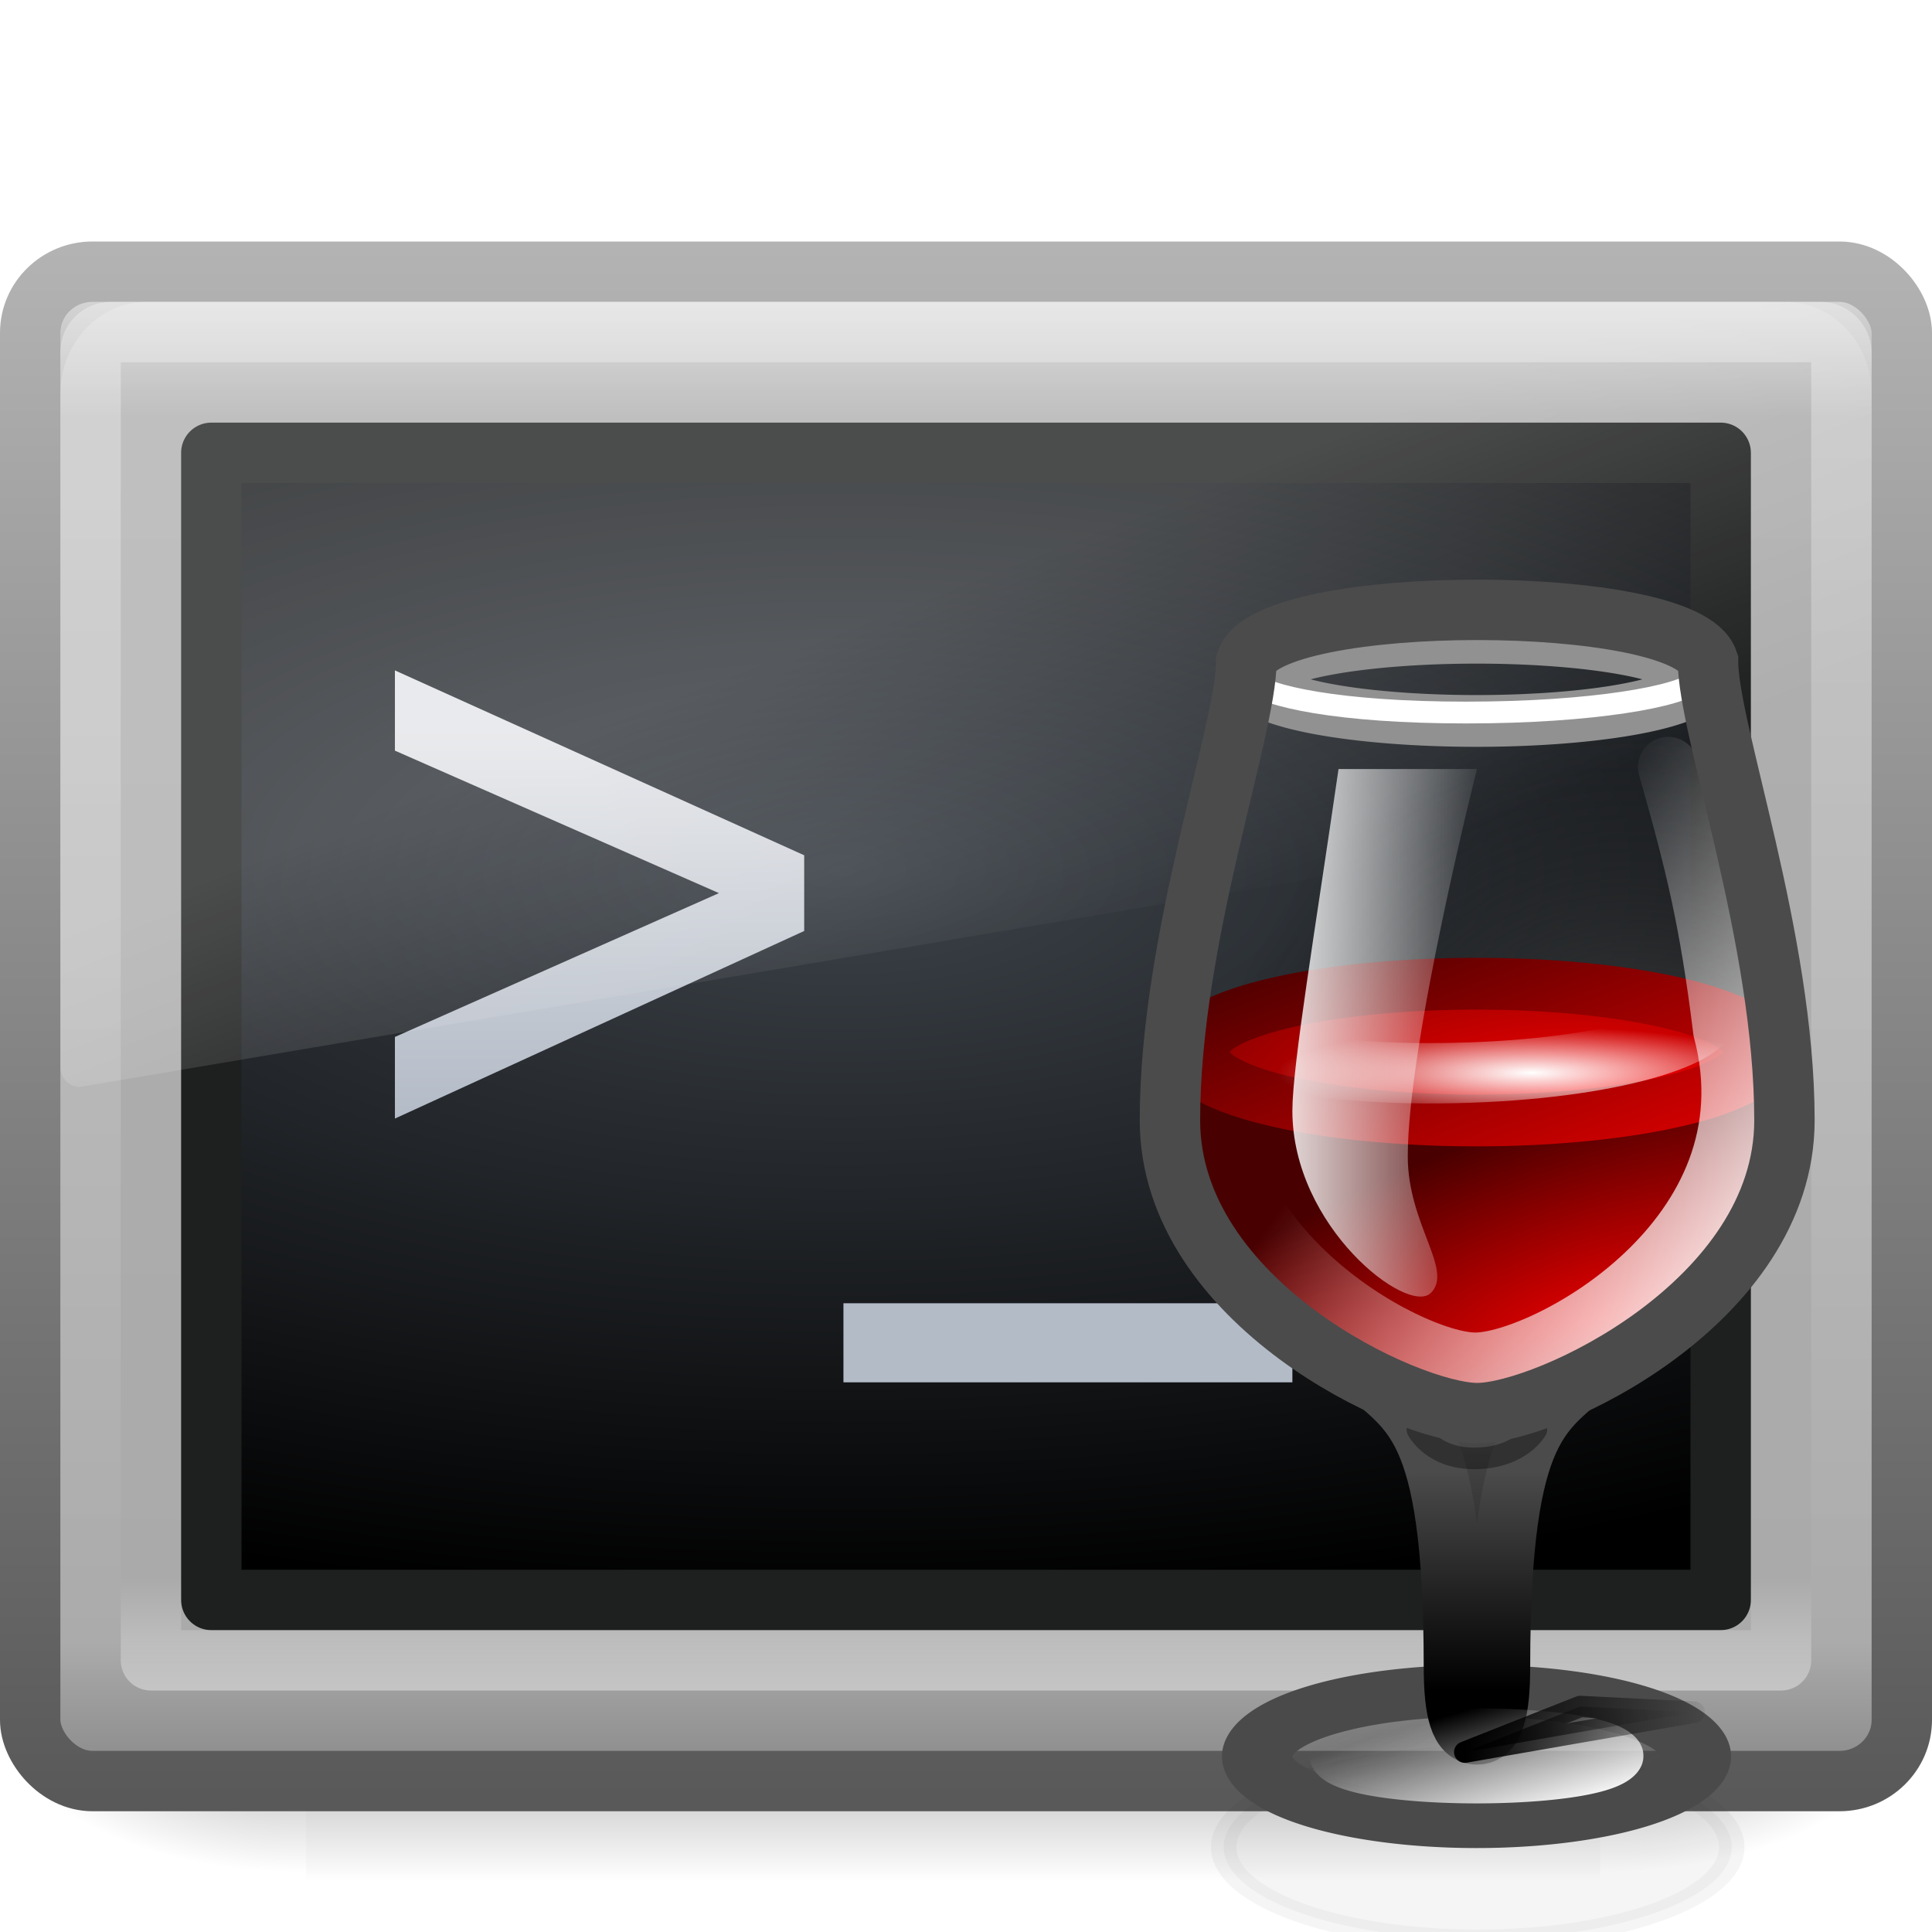 <?xml version="1.0" encoding="UTF-8" standalone="no"?>
<!-- Created with Inkscape (http://www.inkscape.org/) -->

<svg
   xmlns:dc="http://purl.org/dc/elements/1.1/"
   xmlns:cc="http://creativecommons.org/ns#"
   xmlns:rdf="http://www.w3.org/1999/02/22-rdf-syntax-ns#"
   xmlns:svg="http://www.w3.org/2000/svg"
   xmlns="http://www.w3.org/2000/svg"
   xmlns:xlink="http://www.w3.org/1999/xlink"
   xmlns:sodipodi="http://sodipodi.sourceforge.net/DTD/sodipodi-0.dtd"
   xmlns:inkscape="http://www.inkscape.org/namespaces/inkscape"
   version="1.0"
   width="32"
   height="32"
   id="svg3415"
   inkscape:version="0.47pre4 r22446"
   sodipodi:docname="gnome-terminal.svg">
  <sodipodi:namedview
     pagecolor="#ffffff"
     bordercolor="#666666"
     borderopacity="1"
     objecttolerance="10"
     gridtolerance="10"
     guidetolerance="10"
     inkscape:pageopacity="0"
     inkscape:pageshadow="2"
     inkscape:window-width="1278"
     inkscape:window-height="964"
     id="namedview4689"
     showgrid="true"
     inkscape:snap-global="true"
     inkscape:zoom="2.8284271"
     inkscape:cx="106.63873"
     inkscape:cy="-22.681569"
     inkscape:window-x="0"
     inkscape:window-y="28"
     inkscape:window-maximized="1"
     inkscape:current-layer="svg3415">
    <inkscape:grid
       type="xygrid"
       id="grid4695" />
  </sodipodi:namedview>
  <defs
     id="defs3417">
    <inkscape:perspective
       sodipodi:type="inkscape:persp3d"
       inkscape:vp_x="0 : 16 : 1"
       inkscape:vp_y="0 : 1000 : 0"
       inkscape:vp_z="32 : 16 : 1"
       inkscape:persp3d-origin="16 : 10.666667 : 1"
       id="perspective4693" />
    <radialGradient
       cx="605.714"
       cy="486.648"
       r="117.143"
       fx="605.714"
       fy="486.648"
       id="radialGradient3409"
       xlink:href="#linearGradient5060"
       gradientUnits="userSpaceOnUse"
       gradientTransform="matrix(-2.774,0,0,1.97,112.762,-872.885)" />
    <linearGradient
       id="linearGradient5060">
      <stop
         id="stop5062"
         style="stop-color:black;stop-opacity:1"
         offset="0" />
      <stop
         id="stop5064"
         style="stop-color:black;stop-opacity:0"
         offset="1" />
    </linearGradient>
    <radialGradient
       cx="605.714"
       cy="486.648"
       r="117.143"
       fx="605.714"
       fy="486.648"
       id="radialGradient3407"
       xlink:href="#linearGradient5060"
       gradientUnits="userSpaceOnUse"
       gradientTransform="matrix(2.774,0,0,1.97,-1891.633,-872.885)" />
    <linearGradient
       id="linearGradient5048">
      <stop
         id="stop5050"
         style="stop-color:black;stop-opacity:0"
         offset="0" />
      <stop
         id="stop5056"
         style="stop-color:black;stop-opacity:1"
         offset="0.5" />
      <stop
         id="stop5052"
         style="stop-color:black;stop-opacity:0"
         offset="1" />
    </linearGradient>
    <linearGradient
       x1="302.857"
       y1="366.648"
       x2="302.857"
       y2="609.505"
       id="linearGradient3405"
       xlink:href="#linearGradient5048"
       gradientUnits="userSpaceOnUse"
       gradientTransform="matrix(2.774,0,0,1.97,-1892.179,-872.885)" />
    <linearGradient
       id="linearGradient4008-764">
      <stop
         id="stop4334"
         style="stop-color:#595959;stop-opacity:1"
         offset="0" />
      <stop
         id="stop4336"
         style="stop-color:#b3b3b3;stop-opacity:1"
         offset="1" />
    </linearGradient>
    <linearGradient
       x1="10.014"
       y1="44.96"
       x2="10.014"
       y2="2.876"
       id="linearGradient2595"
       xlink:href="#linearGradient4008-764"
       gradientUnits="userSpaceOnUse"
       gradientTransform="matrix(0.66,0,0,0.61,0.169,2.341)" />
    <linearGradient
       id="linearGradient3994-617">
      <stop
         id="stop4324"
         style="stop-color:#d8d8d8;stop-opacity:1"
         offset="0" />
      <stop
         id="stop2860"
         style="stop-color:#afafaf;stop-opacity:1"
         offset="0.086" />
      <stop
         id="stop2862"
         style="stop-color:#aaa;stop-opacity:1"
         offset="0.922" />
      <stop
         id="stop4326"
         style="stop-color:#8f8f8f;stop-opacity:1"
         offset="1" />
    </linearGradient>
    <linearGradient
       x1="24"
       y1="7.96"
       x2="24"
       y2="43.865"
       id="linearGradient2593"
       xlink:href="#linearGradient3994-617"
       gradientUnits="userSpaceOnUse"
       gradientTransform="matrix(0.689,0,0,0.676,-0.534,-0.569)" />
    <linearGradient
       id="linearGradient4128">
      <stop
         id="stop4130"
         style="stop-color:#3d434a;stop-opacity:1"
         offset="0" />
      <stop
         id="stop4132"
         style="stop-color:black;stop-opacity:1"
         offset="1" />
    </linearGradient>
    <radialGradient
       cx="16.352"
       cy="12.225"
       r="19.17"
       fx="16.352"
       fy="12.225"
       id="radialGradient2590"
       xlink:href="#linearGradient4128"
       gradientUnits="userSpaceOnUse"
       gradientTransform="matrix(0,0.631,-1.511,0,32.408,4.108)" />
    <linearGradient
       id="linearGradient2223-4">
      <stop
         id="stop2225-6"
         style="stop-color:white;stop-opacity:1"
         offset="0" />
      <stop
         id="stop2229-2"
         style="stop-color:white;stop-opacity:0"
         offset="1" />
    </linearGradient>
    <linearGradient
       x1="23.071"
       y1="36.047"
       x2="23.071"
       y2="33.296"
       id="linearGradient2587"
       xlink:href="#linearGradient2223-4"
       gradientUnits="userSpaceOnUse"
       gradientTransform="matrix(0.686,0,0,0.685,-0.464,3.323)" />
    <linearGradient
       id="linearGradient2238-2-3">
      <stop
         id="stop2240-1-6"
         style="stop-color:white;stop-opacity:1"
         offset="0" />
      <stop
         id="stop2242-7-3"
         style="stop-color:white;stop-opacity:0"
         offset="1" />
    </linearGradient>
    <linearGradient
       x1="12.579"
       y1="-7.807"
       x2="12.579"
       y2="41.827"
       id="linearGradient2581"
       xlink:href="#linearGradient2238-2-3"
       gradientUnits="userSpaceOnUse"
       gradientTransform="matrix(0.644,0,0,0.589,0.546,3.452)" />
    <linearGradient
       id="linearGradient4182">
      <stop
         id="stop4184"
         style="stop-color:#e4e5e8;stop-opacity:1"
         offset="0" />
      <stop
         id="stop4186"
         style="stop-color:#b3bbc7;stop-opacity:1"
         offset="1" />
    </linearGradient>
    <linearGradient
       x1="19.363"
       y1="20.07"
       x2="19.363"
       y2="34.4"
       id="linearGradient3409"
       xlink:href="#linearGradient4182"
       gradientUnits="userSpaceOnUse"
       gradientTransform="matrix(0.424,0,0,0.453,-0.238,2.963)" />
    <linearGradient
       id="linearGradient8265-821-176-38-919-66-249-7-7">
      <stop
         id="stop2687-1-9"
         style="stop-color:white;stop-opacity:1"
         offset="0" />
      <stop
         id="stop2689-5-4"
         style="stop-color:white;stop-opacity:0"
         offset="1" />
    </linearGradient>
    <linearGradient
       x1="16.626"
       y1="15.298"
       x2="20.055"
       y2="24.628"
       id="linearGradient2584"
       xlink:href="#linearGradient8265-821-176-38-919-66-249-7-7"
       gradientUnits="userSpaceOnUse"
       gradientTransform="matrix(0.653,0,0,0.697,0.327,0.841)" />
    <inkscape:perspective
       sodipodi:type="inkscape:persp3d"
       inkscape:vp_x="0 : 24 : 1"
       inkscape:vp_y="0 : 1000 : 0"
       inkscape:vp_z="48 : 24 : 1"
       inkscape:persp3d-origin="24 : 16 : 1"
       id="perspective13269" />
    <linearGradient
       id="linearGradient3671">
      <stop
         style="stop-color:#ffffff;stop-opacity:1;"
         offset="0"
         id="stop3673" />
      <stop
         id="stop3691"
         offset="0.475"
         style="stop-color:#ffffff;stop-opacity:1;" />
      <stop
         style="stop-color:#ffffff;stop-opacity:0;"
         offset="1"
         id="stop3675" />
    </linearGradient>
    <linearGradient
       id="linearGradient3683">
      <stop
         id="stop3685"
         offset="0"
         style="stop-color:#f6f6f5;stop-opacity:1;" />
      <stop
         id="stop3689"
         offset="1"
         style="stop-color:#d3d7cf;stop-opacity:1" />
    </linearGradient>
    <linearGradient
       id="linearGradient3702">
      <stop
         style="stop-color:black;stop-opacity:0;"
         offset="0"
         id="stop3704" />
      <stop
         id="stop3710"
         offset="0.5"
         style="stop-color:black;stop-opacity:1;" />
      <stop
         style="stop-color:black;stop-opacity:0;"
         offset="1"
         id="stop3706" />
    </linearGradient>
    <linearGradient
       id="linearGradient5345">
      <stop
         style="stop-color:#e5c184;stop-opacity:1;"
         offset="0"
         id="stop5347" />
      <stop
         id="stop1936"
         offset="0.425"
         style="stop-color:#d9a752;stop-opacity:1;" />
      <stop
         id="stop7129"
         offset="0.904"
         style="stop-color:#d9a752;stop-opacity:1;" />
      <stop
         style="stop-color:#e5c184;stop-opacity:1"
         offset="1"
         id="stop5349" />
    </linearGradient>
    <linearGradient
       id="linearGradient13318">
      <stop
         style="stop-color:#ffffff;stop-opacity:1;"
         offset="0"
         id="stop13320" />
      <stop
         id="stop13322"
         offset="0.25"
         style="stop-color:#fefede;stop-opacity:0.918;" />
      <stop
         id="stop13324"
         offset="0.5"
         style="stop-color:#f5f328;stop-opacity:1;" />
      <stop
         style="stop-color:#f5f32d;stop-opacity:0.122;"
         offset="1"
         id="stop13326" />
    </linearGradient>
    <linearGradient
       y2="25.25"
       x2="24.996"
       y1="37.625"
       x1="25.851"
       gradientUnits="userSpaceOnUse"
       id="linearGradient7917"
       xlink:href="#linearGradient2339"
       inkscape:collect="always" />
    <linearGradient
       y2="25.232"
       x2="28.443"
       y1="12.818"
       x1="23.643"
       gradientTransform="scale(0.807,1.239)"
       gradientUnits="userSpaceOnUse"
       id="linearGradient7915"
       xlink:href="#linearGradient356"
       inkscape:collect="always" />
    <linearGradient
       y2="40.859"
       x2="24.588"
       y1="1.899"
       x1="24.588"
       gradientUnits="userSpaceOnUse"
       id="linearGradient7913"
       xlink:href="#linearGradient4734"
       inkscape:collect="always" />
    <linearGradient
       y2="7.868"
       x2="60.071"
       y1="7.921"
       x1="32.828"
       gradientTransform="scale(0.75,1.333)"
       gradientUnits="userSpaceOnUse"
       id="linearGradient7911"
       xlink:href="#linearGradient311"
       inkscape:collect="always" />
    <linearGradient
       y2="8.374"
       x2="24.983"
       y1="22.828"
       x1="24.983"
       gradientTransform="scale(1.068,0.936)"
       gradientUnits="userSpaceOnUse"
       id="linearGradient7909"
       xlink:href="#linearGradient235"
       inkscape:collect="always" />
    <inkscape:perspective
       sodipodi:type="inkscape:persp3d"
       inkscape:vp_x="0 : 24 : 1"
       inkscape:vp_y="0 : 1000 : 0"
       inkscape:vp_z="48 : 24 : 1"
       inkscape:persp3d-origin="24 : 16 : 1"
       id="perspective7826" />
    <linearGradient
       id="linearGradient7829">
      <stop
         style="stop-color:#cccdbc;stop-opacity:1;"
         offset="0"
         id="stop7831" />
      <stop
         style="stop-color:#b9baa4;stop-opacity:1;"
         offset="1"
         id="stop7833" />
    </linearGradient>
    <linearGradient
       inkscape:collect="always"
       xlink:href="#linearGradient2339"
       id="linearGradient7841"
       x1="25.851"
       y1="37.625"
       x2="24.996"
       y2="25.25"
       gradientUnits="userSpaceOnUse" />
    <linearGradient
       id="linearGradient7843">
      <stop
         style="stop-color:#fffff3;stop-opacity:1;"
         offset="0"
         id="stop7845" />
      <stop
         style="stop-color:#fffff3;stop-opacity:0;"
         offset="1"
         id="stop7847" />
    </linearGradient>
    <linearGradient
       id="linearGradient7849">
      <stop
         style="stop-color:#cfcfc4;stop-opacity:1;"
         offset="0"
         id="stop7851" />
      <stop
         style="stop-color:#cfcfc4;stop-opacity:1;"
         offset="0.327"
         id="stop7853" />
      <stop
         style="stop-color:#cfcfc4;stop-opacity:0;"
         offset="1"
         id="stop7855" />
    </linearGradient>
    <linearGradient
       id="linearGradient7857">
      <stop
         style="stop-color:#59594a;stop-opacity:1;"
         offset="0"
         id="stop7859" />
      <stop
         style="stop-color:#a2a491;stop-opacity:1;"
         offset="1"
         id="stop7861" />
    </linearGradient>
    <linearGradient
       inkscape:collect="always"
       xlink:href="#linearGradient235"
       id="linearGradient7863"
       gradientTransform="scale(1.068,0.936)"
       x1="24.983"
       y1="22.828"
       x2="24.983"
       y2="8.374"
       gradientUnits="userSpaceOnUse" />
    <linearGradient
       inkscape:collect="always"
       xlink:href="#linearGradient311"
       id="linearGradient7865"
       gradientUnits="userSpaceOnUse"
       gradientTransform="scale(0.75,1.333)"
       x1="32.828"
       y1="7.921"
       x2="60.071"
       y2="7.868" />
    <linearGradient
       inkscape:collect="always"
       xlink:href="#linearGradient356"
       id="linearGradient7867"
       gradientUnits="userSpaceOnUse"
       gradientTransform="scale(0.807,1.239)"
       x1="23.643"
       y1="12.818"
       x2="28.443"
       y2="25.232" />
    <linearGradient
       inkscape:collect="always"
       xlink:href="#linearGradient4734"
       id="linearGradient7869"
       x1="24.588"
       y1="1.899"
       x2="24.588"
       y2="40.859"
       gradientUnits="userSpaceOnUse" />
    <inkscape:perspective
       sodipodi:type="inkscape:persp3d"
       inkscape:vp_x="0 : 24 : 1"
       inkscape:vp_y="0 : 1000 : 0"
       inkscape:vp_z="48 : 24 : 1"
       inkscape:persp3d-origin="24 : 16 : 1"
       id="perspective7557" />
    <linearGradient
       id="linearGradient4734">
      <stop
         style="stop-color:#cccdbc;stop-opacity:1;"
         offset="0"
         id="stop4736" />
      <stop
         style="stop-color:#b9baa4;stop-opacity:1;"
         offset="1"
         id="stop4738" />
    </linearGradient>
    <linearGradient
       inkscape:collect="always"
       id="linearGradient2339">
      <stop
         style="stop-color:#ffffff;stop-opacity:1;"
         offset="0"
         id="stop2341" />
      <stop
         style="stop-color:#ffffff;stop-opacity:0;"
         offset="1"
         id="stop2343" />
    </linearGradient>
    <linearGradient
       inkscape:collect="always"
       xlink:href="#linearGradient2339"
       id="linearGradient2345"
       x1="25.851"
       y1="37.625"
       x2="24.996"
       y2="25.25"
       gradientUnits="userSpaceOnUse" />
    <linearGradient
       id="linearGradient356">
      <stop
         style="stop-color:#fffff3;stop-opacity:1;"
         offset="0"
         id="stop357" />
      <stop
         style="stop-color:#fffff3;stop-opacity:0;"
         offset="1"
         id="stop358" />
    </linearGradient>
    <linearGradient
       id="linearGradient311">
      <stop
         style="stop-color:#cfcfc4;stop-opacity:1;"
         offset="0"
         id="stop312" />
      <stop
         style="stop-color:#cfcfc4;stop-opacity:1;"
         offset="0.327"
         id="stop335" />
      <stop
         style="stop-color:#cfcfc4;stop-opacity:0;"
         offset="1"
         id="stop313" />
    </linearGradient>
    <linearGradient
       id="linearGradient235">
      <stop
         style="stop-color:#59594a;stop-opacity:1;"
         offset="0"
         id="stop236" />
      <stop
         style="stop-color:#a2a491;stop-opacity:1;"
         offset="1"
         id="stop237" />
    </linearGradient>
    <linearGradient
       inkscape:collect="always"
       xlink:href="#linearGradient235"
       id="linearGradient253"
       gradientTransform="scale(1.068,0.936)"
       x1="24.983"
       y1="22.828"
       x2="24.983"
       y2="8.374"
       gradientUnits="userSpaceOnUse" />
    <linearGradient
       inkscape:collect="always"
       xlink:href="#linearGradient311"
       id="linearGradient320"
       gradientUnits="userSpaceOnUse"
       gradientTransform="scale(0.75,1.333)"
       x1="32.828"
       y1="7.921"
       x2="60.071"
       y2="7.868" />
    <linearGradient
       inkscape:collect="always"
       xlink:href="#linearGradient356"
       id="linearGradient355"
       gradientUnits="userSpaceOnUse"
       gradientTransform="scale(0.807,1.239)"
       x1="23.643"
       y1="12.818"
       x2="28.443"
       y2="25.232" />
    <linearGradient
       inkscape:collect="always"
       xlink:href="#linearGradient4734"
       id="linearGradient4740"
       x1="24.588"
       y1="1.899"
       x2="24.588"
       y2="40.859"
       gradientUnits="userSpaceOnUse" />
    <radialGradient
       r="14.625"
       fy="33.188"
       fx="37.375"
       cy="33.188"
       cx="37.375"
       gradientTransform="matrix(1,0,0,0.226,0,25.671)"
       gradientUnits="userSpaceOnUse"
       id="radialGradient7042"
       xlink:href="#linearGradient4333"
       inkscape:collect="always" />
    <inkscape:perspective
       sodipodi:type="inkscape:persp3d"
       inkscape:vp_x="0 : 24 : 1"
       inkscape:vp_y="0 : 1000 : 0"
       inkscape:vp_z="48 : 24 : 1"
       inkscape:persp3d-origin="24 : 16 : 1"
       id="perspective6804" />
    <linearGradient
       inkscape:collect="always"
       id="linearGradient4333">
      <stop
         style="stop-color:black;stop-opacity:1;"
         offset="0"
         id="stop4335" />
      <stop
         style="stop-color:black;stop-opacity:0;"
         offset="1"
         id="stop4337" />
    </linearGradient>
    <linearGradient
       id="linearGradient3415">
      <stop
         style="stop-color:black;stop-opacity:0;"
         offset="0"
         id="stop3417" />
      <stop
         id="stop3423"
         offset="0.5"
         style="stop-color:black;stop-opacity:1;" />
      <stop
         style="stop-color:black;stop-opacity:0;"
         offset="1"
         id="stop3419" />
    </linearGradient>
    <linearGradient
       id="linearGradient2804">
      <stop
         style="stop-color:white;stop-opacity:1"
         offset="0"
         id="stop2806" />
      <stop
         style="stop-color:#d3d7cf;stop-opacity:1"
         offset="1"
         id="stop2808" />
    </linearGradient>
    <linearGradient
       id="linearGradient2791">
      <stop
         style="stop-color:#555753;stop-opacity:1;"
         offset="0"
         id="stop2793" />
      <stop
         id="stop2799"
         offset="0.5"
         style="stop-color:#cccdcb;stop-opacity:1;" />
      <stop
         style="stop-color:#555753;stop-opacity:1"
         offset="1"
         id="stop2795" />
    </linearGradient>
    <inkscape:perspective
       sodipodi:type="inkscape:persp3d"
       inkscape:vp_x="0 : 24 : 1"
       inkscape:vp_y="0 : 1000 : 0"
       inkscape:vp_z="48 : 24 : 1"
       inkscape:persp3d-origin="24 : 16 : 1"
       id="perspective6198" />
    <linearGradient
       id="linearGradient2378">
      <stop
         id="stop2380"
         offset="0"
         style="stop-color:#ffffff;stop-opacity:1;" />
      <stop
         style="stop-color:#fefede;stop-opacity:0.918;"
         offset="0.25"
         id="stop4146" />
      <stop
         style="stop-color:#f5f328;stop-opacity:1;"
         offset="0.5"
         id="stop2386" />
      <stop
         id="stop2382"
         offset="1"
         style="stop-color:#f5f32d;stop-opacity:0.122;" />
    </linearGradient>
    <linearGradient
       id="linearGradient5048-8">
      <stop
         style="stop-color:black;stop-opacity:0;"
         offset="0"
         id="stop5050-7" />
      <stop
         id="stop5056-5"
         offset="0.5"
         style="stop-color:black;stop-opacity:1;" />
      <stop
         style="stop-color:black;stop-opacity:0;"
         offset="1"
         id="stop5052-5" />
    </linearGradient>
    <linearGradient
       gradientTransform="translate(-8,15.968)"
       gradientUnits="userSpaceOnUse"
       y2="27"
       x2="21.5"
       y1="27"
       x1="16"
       id="linearGradient3448"
       xlink:href="#linearGradient3442"
       inkscape:collect="always" />
    <linearGradient
       gradientTransform="translate(-8,15.968)"
       y2="25.5"
       x2="20.5"
       y1="27.5"
       x1="16"
       gradientUnits="userSpaceOnUse"
       id="linearGradient3440"
       xlink:href="#linearGradient3373"
       inkscape:collect="always" />
    <filter
       height="1.28"
       y="-0.14"
       width="1.158"
       x="-0.079"
       id="filter3436"
       inkscape:collect="always">
      <feGaussianBlur
         id="feGaussianBlur3438"
         stdDeviation="0.319"
         inkscape:collect="always" />
    </filter>
    <filter
       height="1.336"
       y="-0.168"
       width="1.134"
       x="-0.067"
       id="filter3391"
       inkscape:collect="always">
      <feGaussianBlur
         id="feGaussianBlur3393"
         stdDeviation="0.14"
         inkscape:collect="always" />
    </filter>
    <linearGradient
       gradientUnits="userSpaceOnUse"
       y2="25.5"
       x2="20.5"
       y1="28.5"
       x1="16"
       id="linearGradient3371"
       xlink:href="#linearGradient3373"
       inkscape:collect="always" />
    <inkscape:perspective
       sodipodi:type="inkscape:persp3d"
       inkscape:vp_x="0 : 526.18109 : 1"
       inkscape:vp_y="0 : 1000 : 0"
       inkscape:vp_z="744.09448 : 526.18109 : 1"
       inkscape:persp3d-origin="372.04724 : 350.78739 : 1"
       id="perspective3340" />
    <inkscape:perspective
       id="perspective10"
       inkscape:persp3d-origin="372.04724 : 350.78739 : 1"
       inkscape:vp_z="744.09448 : 526.18109 : 1"
       inkscape:vp_y="0 : 1000 : 0"
       inkscape:vp_x="0 : 526.18109 : 1"
       sodipodi:type="inkscape:persp3d" />
    <linearGradient
       id="linearGradient3171">
      <stop
         id="stop3173"
         offset="0"
         style="stop-color:#fd0000;stop-opacity:1;" />
      <stop
         id="stop3175"
         offset="1"
         style="stop-color:#6a0000;stop-opacity:1" />
    </linearGradient>
    <linearGradient
       id="linearGradient3189">
      <stop
         style="stop-color:#e40000;stop-opacity:1"
         offset="0"
         id="stop3191" />
      <stop
         style="stop-color:#490000;stop-opacity:1"
         offset="1"
         id="stop3193" />
    </linearGradient>
    <linearGradient
       id="linearGradient3198">
      <stop
         id="stop3200"
         offset="0"
         style="stop-color:#ffffff;stop-opacity:1;" />
      <stop
         id="stop3202"
         offset="1"
         style="stop-color:#ffffff;stop-opacity:0;" />
    </linearGradient>
    <linearGradient
       id="linearGradient3220"
       inkscape:collect="always">
      <stop
         id="stop3222"
         offset="0"
         style="stop-color:#4b4b4b;stop-opacity:1" />
      <stop
         id="stop3224"
         offset="1"
         style="stop-color:#000000;stop-opacity:1" />
    </linearGradient>
    <linearGradient
       id="linearGradient3228"
       inkscape:collect="always">
      <stop
         id="stop3230"
         offset="0"
         style="stop-color:#373737;stop-opacity:1;" />
      <stop
         id="stop3232"
         offset="1"
         style="stop-color:#373737;stop-opacity:0;" />
    </linearGradient>
    <linearGradient
       id="linearGradient3346"
       inkscape:collect="always">
      <stop
         id="stop3348"
         offset="0"
         style="stop-color:#737373;stop-opacity:1" />
      <stop
         id="stop3350"
         offset="1"
         style="stop-color:#000000;stop-opacity:0;" />
    </linearGradient>
    <linearGradient
       inkscape:collect="always"
       id="linearGradient3373">
      <stop
         style="stop-color:#000000;stop-opacity:1"
         offset="0"
         id="stop3375" />
      <stop
         style="stop-color:#373737;stop-opacity:0;"
         offset="1"
         id="stop3377" />
    </linearGradient>
    <linearGradient
       id="linearGradient3442"
       inkscape:collect="always">
      <stop
         id="stop3444"
         offset="0"
         style="stop-color:#000000;stop-opacity:1;" />
      <stop
         id="stop3446"
         offset="1"
         style="stop-color:#000000;stop-opacity:0;" />
    </linearGradient>
    <linearGradient
       id="linearGradient3452"
       inkscape:collect="always">
      <stop
         id="stop3454"
         offset="0"
         style="stop-color:#ffffff;stop-opacity:1;" />
      <stop
         id="stop3456"
         offset="1"
         style="stop-color:#ffffff;stop-opacity:0;" />
    </linearGradient>
    <linearGradient
       id="linearGradient5778">
      <stop
         style="stop-color:#fd0000;stop-opacity:1;"
         offset="0"
         id="stop5780" />
      <stop
         style="stop-color:#2e0000;stop-opacity:1"
         offset="1"
         id="stop5782" />
    </linearGradient>
    <linearGradient
       id="linearGradient4402">
      <stop
         id="stop4404"
         offset="0"
         style="stop-color:#e80000;stop-opacity:1;" />
      <stop
         id="stop4406"
         offset="1"
         style="stop-color:#490000;stop-opacity:1" />
    </linearGradient>
    <linearGradient
       id="linearGradient14198"
       inkscape:collect="always">
      <stop
         id="stop14200"
         offset="0"
         style="stop-color:#000000;stop-opacity:1;" />
      <stop
         id="stop14202"
         offset="1"
         style="stop-color:#4b4b4b;stop-opacity:1" />
    </linearGradient>
    <linearGradient
       inkscape:collect="always"
       xlink:href="#linearGradient3228"
       id="linearGradient5800"
       gradientUnits="userSpaceOnUse"
       x1="29.455"
       y1="19.122"
       x2="20.176"
       y2="6.104" />
    <radialGradient
       inkscape:collect="always"
       xlink:href="#linearGradient3171"
       id="radialGradient5808"
       gradientUnits="userSpaceOnUse"
       gradientTransform="matrix(1,0,0,0.495,0,5.555)"
       cx="25.017"
       cy="13.192"
       fx="25.017"
       fy="13.192"
       r="9.751" />
    <linearGradient
       inkscape:collect="always"
       xlink:href="#linearGradient4402"
       id="linearGradient5810"
       gradientUnits="userSpaceOnUse"
       x1="25.945"
       y1="14.691"
       x2="22.036"
       y2="7.135" />
    <linearGradient
       inkscape:collect="always"
       xlink:href="#linearGradient3198"
       id="linearGradient5814"
       gradientUnits="userSpaceOnUse"
       x1="25.269"
       y1="12.038"
       x2="24.16"
       y2="9.352" />
    <radialGradient
       inkscape:collect="always"
       xlink:href="#linearGradient3452"
       id="radialGradient5821"
       gradientUnits="userSpaceOnUse"
       gradientTransform="matrix(0.764,0,0,0.139,11.614,15.797)"
       cx="18"
       cy="14.19"
       fx="18"
       fy="14.19"
       r="5.505" />
    <linearGradient
       inkscape:collect="always"
       xlink:href="#linearGradient3198"
       id="linearGradient5825"
       gradientUnits="userSpaceOnUse"
       gradientTransform="matrix(0.764,0,0,0.755,7.266,2.929)"
       x1="17.605"
       y1="18.312"
       x2="23"
       y2="18.312" />
    <linearGradient
       inkscape:collect="always"
       xlink:href="#linearGradient3198"
       id="linearGradient5829"
       gradientUnits="userSpaceOnUse"
       gradientTransform="matrix(0.705,0,0,0.708,7.551,4.084)"
       x1="30.376"
       y1="25.27"
       x2="22"
       y2="19" />
    <radialGradient
       inkscape:collect="always"
       xlink:href="#linearGradient3189"
       id="radialGradient5833"
       gradientUnits="userSpaceOnUse"
       gradientTransform="matrix(0.725,-0.239,0.088,0.26,4.828,21.279)"
       cx="26.625"
       cy="26.577"
       fx="26.625"
       fy="26.577"
       r="12.5" />
    <linearGradient
       inkscape:collect="always"
       xlink:href="#linearGradient3220"
       id="linearGradient5836"
       gradientUnits="userSpaceOnUse"
       gradientTransform="matrix(0.764,0,0,0.755,6.12,3.028)"
       x1="24"
       y1="27.317"
       x2="24"
       y2="34.059" />
    <linearGradient
       inkscape:collect="always"
       xlink:href="#linearGradient14198"
       id="linearGradient5838"
       gradientUnits="userSpaceOnUse"
       x1="8"
       y1="13"
       x2="8"
       y2="10.5"
       gradientTransform="matrix(1.454,0,0,1.454,12.835,9.104)" />
    <radialGradient
       inkscape:collect="always"
       xlink:href="#linearGradient3346"
       id="radialGradient5843"
       gradientUnits="userSpaceOnUse"
       gradientTransform="matrix(1.176,-0.058,0.073,1.449,-6.858,-10.04)"
       cx="27.5"
       cy="22.614"
       fx="27.5"
       fy="22.614"
       r="6.5" />
    <inkscape:perspective
       id="perspective6154"
       inkscape:persp3d-origin="0.5 : 0.33333333 : 1"
       inkscape:vp_z="1 : 0.5 : 1"
       inkscape:vp_y="0 : 1000 : 0"
       inkscape:vp_x="0 : 0.5 : 1"
       sodipodi:type="inkscape:persp3d" />
    <linearGradient
       y2="25.25"
       x2="24.996"
       y1="37.625"
       x1="25.851"
       gradientUnits="userSpaceOnUse"
       id="linearGradient7917-5"
       xlink:href="#linearGradient2339-6"
       inkscape:collect="always" />
    <linearGradient
       y2="25.232"
       x2="28.443"
       y1="12.818"
       x1="23.643"
       gradientTransform="scale(0.807,1.239)"
       gradientUnits="userSpaceOnUse"
       id="linearGradient7915-2"
       xlink:href="#linearGradient356-7"
       inkscape:collect="always" />
    <linearGradient
       y2="40.859"
       x2="24.588"
       y1="1.899"
       x1="24.588"
       gradientUnits="userSpaceOnUse"
       id="linearGradient7913-4"
       xlink:href="#linearGradient4734-4"
       inkscape:collect="always" />
    <linearGradient
       y2="7.868"
       x2="60.071"
       y1="7.921"
       x1="32.828"
       gradientTransform="scale(0.75,1.333)"
       gradientUnits="userSpaceOnUse"
       id="linearGradient7911-8"
       xlink:href="#linearGradient311-5"
       inkscape:collect="always" />
    <linearGradient
       y2="8.374"
       x2="24.983"
       y1="22.828"
       x1="24.983"
       gradientTransform="scale(1.068,0.936)"
       gradientUnits="userSpaceOnUse"
       id="linearGradient7909-6"
       xlink:href="#linearGradient235-2"
       inkscape:collect="always" />
    <inkscape:perspective
       sodipodi:type="inkscape:persp3d"
       inkscape:vp_x="0 : 24 : 1"
       inkscape:vp_y="0 : 1000 : 0"
       inkscape:vp_z="48 : 24 : 1"
       inkscape:persp3d-origin="24 : 16 : 1"
       id="perspective7826-5" />
    <linearGradient
       id="linearGradient7829-4">
      <stop
         style="stop-color:#cccdbc;stop-opacity:1;"
         offset="0"
         id="stop7831-5" />
      <stop
         style="stop-color:#b9baa4;stop-opacity:1;"
         offset="1"
         id="stop7833-1" />
    </linearGradient>
    <linearGradient
       inkscape:collect="always"
       xlink:href="#linearGradient2339-6"
       id="linearGradient7841-2"
       x1="25.851"
       y1="37.625"
       x2="24.996"
       y2="25.25"
       gradientUnits="userSpaceOnUse" />
    <linearGradient
       id="linearGradient7843-6">
      <stop
         style="stop-color:#fffff3;stop-opacity:1;"
         offset="0"
         id="stop7845-0" />
      <stop
         style="stop-color:#fffff3;stop-opacity:0;"
         offset="1"
         id="stop7847-0" />
    </linearGradient>
    <linearGradient
       id="linearGradient7849-4">
      <stop
         style="stop-color:#cfcfc4;stop-opacity:1;"
         offset="0"
         id="stop7851-9" />
      <stop
         style="stop-color:#cfcfc4;stop-opacity:1;"
         offset="0.327"
         id="stop7853-6" />
      <stop
         style="stop-color:#cfcfc4;stop-opacity:0;"
         offset="1"
         id="stop7855-6" />
    </linearGradient>
    <linearGradient
       id="linearGradient7857-3">
      <stop
         style="stop-color:#59594a;stop-opacity:1;"
         offset="0"
         id="stop7859-3" />
      <stop
         style="stop-color:#a2a491;stop-opacity:1;"
         offset="1"
         id="stop7861-6" />
    </linearGradient>
    <linearGradient
       inkscape:collect="always"
       xlink:href="#linearGradient235-2"
       id="linearGradient7863-6"
       gradientTransform="scale(1.068,0.936)"
       x1="24.983"
       y1="22.828"
       x2="24.983"
       y2="8.374"
       gradientUnits="userSpaceOnUse" />
    <linearGradient
       inkscape:collect="always"
       xlink:href="#linearGradient311-5"
       id="linearGradient7865-6"
       gradientUnits="userSpaceOnUse"
       gradientTransform="scale(0.75,1.333)"
       x1="32.828"
       y1="7.921"
       x2="60.071"
       y2="7.868" />
    <linearGradient
       inkscape:collect="always"
       xlink:href="#linearGradient356-7"
       id="linearGradient7867-3"
       gradientUnits="userSpaceOnUse"
       gradientTransform="scale(0.807,1.239)"
       x1="23.643"
       y1="12.818"
       x2="28.443"
       y2="25.232" />
    <linearGradient
       inkscape:collect="always"
       xlink:href="#linearGradient4734-4"
       id="linearGradient7869-0"
       x1="24.588"
       y1="1.899"
       x2="24.588"
       y2="40.859"
       gradientUnits="userSpaceOnUse" />
    <inkscape:perspective
       sodipodi:type="inkscape:persp3d"
       inkscape:vp_x="0 : 24 : 1"
       inkscape:vp_y="0 : 1000 : 0"
       inkscape:vp_z="48 : 24 : 1"
       inkscape:persp3d-origin="24 : 16 : 1"
       id="perspective7557-7" />
    <linearGradient
       id="linearGradient4734-4">
      <stop
         style="stop-color:#cccdbc;stop-opacity:1;"
         offset="0"
         id="stop4736-5" />
      <stop
         style="stop-color:#b9baa4;stop-opacity:1;"
         offset="1"
         id="stop4738-3" />
    </linearGradient>
    <linearGradient
       inkscape:collect="always"
       id="linearGradient2339-6">
      <stop
         style="stop-color:#ffffff;stop-opacity:1;"
         offset="0"
         id="stop2341-1" />
      <stop
         style="stop-color:#ffffff;stop-opacity:0;"
         offset="1"
         id="stop2343-9" />
    </linearGradient>
    <linearGradient
       inkscape:collect="always"
       xlink:href="#linearGradient2339-6"
       id="linearGradient2345-5"
       x1="25.851"
       y1="37.625"
       x2="24.996"
       y2="25.25"
       gradientUnits="userSpaceOnUse" />
    <linearGradient
       id="linearGradient356-7">
      <stop
         style="stop-color:#fffff3;stop-opacity:1;"
         offset="0"
         id="stop357-7" />
      <stop
         style="stop-color:#fffff3;stop-opacity:0;"
         offset="1"
         id="stop358-4" />
    </linearGradient>
    <linearGradient
       id="linearGradient311-5">
      <stop
         style="stop-color:#cfcfc4;stop-opacity:1;"
         offset="0"
         id="stop312-7" />
      <stop
         style="stop-color:#cfcfc4;stop-opacity:1;"
         offset="0.327"
         id="stop335-1" />
      <stop
         style="stop-color:#cfcfc4;stop-opacity:0;"
         offset="1"
         id="stop313-9" />
    </linearGradient>
    <linearGradient
       id="linearGradient235-2">
      <stop
         style="stop-color:#59594a;stop-opacity:1;"
         offset="0"
         id="stop236-6" />
      <stop
         style="stop-color:#a2a491;stop-opacity:1;"
         offset="1"
         id="stop237-4" />
    </linearGradient>
    <linearGradient
       inkscape:collect="always"
       xlink:href="#linearGradient235-2"
       id="linearGradient253-4"
       gradientTransform="scale(1.068,0.936)"
       x1="24.983"
       y1="22.828"
       x2="24.983"
       y2="8.374"
       gradientUnits="userSpaceOnUse" />
    <linearGradient
       inkscape:collect="always"
       xlink:href="#linearGradient311-5"
       id="linearGradient320-4"
       gradientUnits="userSpaceOnUse"
       gradientTransform="scale(0.75,1.333)"
       x1="32.828"
       y1="7.921"
       x2="60.071"
       y2="7.868" />
    <linearGradient
       inkscape:collect="always"
       xlink:href="#linearGradient356-7"
       id="linearGradient355-2"
       gradientUnits="userSpaceOnUse"
       gradientTransform="scale(0.807,1.239)"
       x1="23.643"
       y1="12.818"
       x2="28.443"
       y2="25.232" />
    <linearGradient
       inkscape:collect="always"
       xlink:href="#linearGradient4734-4"
       id="linearGradient4740-8"
       x1="24.588"
       y1="1.899"
       x2="24.588"
       y2="40.859"
       gradientUnits="userSpaceOnUse" />
    <radialGradient
       r="14.625"
       fy="33.188"
       fx="37.375"
       cy="33.188"
       cx="37.375"
       gradientTransform="matrix(1,0,0,0.226,0,25.671)"
       gradientUnits="userSpaceOnUse"
       id="radialGradient7042-6"
       xlink:href="#linearGradient4333-9"
       inkscape:collect="always" />
    <inkscape:perspective
       sodipodi:type="inkscape:persp3d"
       inkscape:vp_x="0 : 24 : 1"
       inkscape:vp_y="0 : 1000 : 0"
       inkscape:vp_z="48 : 24 : 1"
       inkscape:persp3d-origin="24 : 16 : 1"
       id="perspective6804-9" />
    <linearGradient
       inkscape:collect="always"
       id="linearGradient4333-9">
      <stop
         style="stop-color:black;stop-opacity:1;"
         offset="0"
         id="stop4335-5" />
      <stop
         style="stop-color:black;stop-opacity:0;"
         offset="1"
         id="stop4337-7" />
    </linearGradient>
    <linearGradient
       id="linearGradient3415-5">
      <stop
         style="stop-color:black;stop-opacity:0;"
         offset="0"
         id="stop3417-8" />
      <stop
         id="stop3423-8"
         offset="0.5"
         style="stop-color:black;stop-opacity:1;" />
      <stop
         style="stop-color:black;stop-opacity:0;"
         offset="1"
         id="stop3419-6" />
    </linearGradient>
    <linearGradient
       id="linearGradient2804-1">
      <stop
         style="stop-color:white;stop-opacity:1"
         offset="0"
         id="stop2806-4" />
      <stop
         style="stop-color:#d3d7cf;stop-opacity:1"
         offset="1"
         id="stop2808-1" />
    </linearGradient>
    <linearGradient
       id="linearGradient2791-8">
      <stop
         style="stop-color:#555753;stop-opacity:1;"
         offset="0"
         id="stop2793-7" />
      <stop
         id="stop2799-2"
         offset="0.5"
         style="stop-color:#cccdcb;stop-opacity:1;" />
      <stop
         style="stop-color:#555753;stop-opacity:1"
         offset="1"
         id="stop2795-6" />
    </linearGradient>
    <inkscape:perspective
       sodipodi:type="inkscape:persp3d"
       inkscape:vp_x="0 : 24 : 1"
       inkscape:vp_y="0 : 1000 : 0"
       inkscape:vp_z="48 : 24 : 1"
       inkscape:persp3d-origin="24 : 16 : 1"
       id="perspective6198-8" />
    <linearGradient
       id="linearGradient2378-7">
      <stop
         id="stop2380-3"
         offset="0"
         style="stop-color:#ffffff;stop-opacity:1;" />
      <stop
         style="stop-color:#fefede;stop-opacity:0.918;"
         offset="0.25"
         id="stop4146-7" />
      <stop
         style="stop-color:#f5f328;stop-opacity:1;"
         offset="0.5"
         id="stop2386-4" />
      <stop
         id="stop2382-3"
         offset="1"
         style="stop-color:#f5f32d;stop-opacity:0.122;" />
    </linearGradient>
    <linearGradient
       id="linearGradient5048-89">
      <stop
         style="stop-color:black;stop-opacity:0;"
         offset="0"
         id="stop5050-0" />
      <stop
         id="stop5056-3"
         offset="0.5"
         style="stop-color:black;stop-opacity:1;" />
      <stop
         style="stop-color:black;stop-opacity:0;"
         offset="1"
         id="stop5052-1" />
    </linearGradient>
    <radialGradient
       r="9.751"
       fy="13.192"
       fx="25.017"
       cy="13.192"
       cx="25.017"
       gradientTransform="matrix(1,0,0,0.495,0,5.555)"
       gradientUnits="userSpaceOnUse"
       id="radialGradient5790"
       xlink:href="#linearGradient3171-4"
       inkscape:collect="always" />
    <radialGradient
       gradientUnits="userSpaceOnUse"
       gradientTransform="matrix(1.551,0,0,0.281,-0.84,14.54)"
       r="5.505"
       fy="14.19"
       fx="18"
       cy="14.19"
       cx="18"
       id="radialGradient3458"
       xlink:href="#linearGradient3452-5"
       inkscape:collect="always" />
    <linearGradient
       gradientTransform="translate(-8,15.968)"
       gradientUnits="userSpaceOnUse"
       y2="27"
       x2="21.5"
       y1="27"
       x1="16"
       id="linearGradient3448-4"
       xlink:href="#linearGradient3442-6"
       inkscape:collect="always" />
    <linearGradient
       gradientTransform="translate(-8,15.968)"
       y2="25.5"
       x2="20.5"
       y1="27.5"
       x1="16"
       gradientUnits="userSpaceOnUse"
       id="linearGradient3440-8"
       xlink:href="#linearGradient3373-9"
       inkscape:collect="always" />
    <filter
       height="1.28"
       y="-0.14"
       width="1.158"
       x="-0.079"
       id="filter3436-0"
       inkscape:collect="always">
      <feGaussianBlur
         id="feGaussianBlur3438-1"
         stdDeviation="0.319"
         inkscape:collect="always" />
    </filter>
    <filter
       height="1.336"
       y="-0.168"
       width="1.134"
       x="-0.067"
       id="filter3391-9"
       inkscape:collect="always">
      <feGaussianBlur
         id="feGaussianBlur3393-9"
         stdDeviation="0.14"
         inkscape:collect="always" />
    </filter>
    <linearGradient
       gradientUnits="userSpaceOnUse"
       y2="25.5"
       x2="20.5"
       y1="28.5"
       x1="16"
       id="linearGradient3371-1"
       xlink:href="#linearGradient3373-9"
       inkscape:collect="always" />
    <radialGradient
       gradientUnits="userSpaceOnUse"
       gradientTransform="matrix(2.387,-0.118,0.149,2.937,-39.573,-38.35)"
       r="6.5"
       fy="22.614"
       fx="27.5"
       cy="22.614"
       cx="27.5"
       id="radialGradient3361"
       xlink:href="#linearGradient3346-2"
       inkscape:collect="always" />
    <inkscape:perspective
       sodipodi:type="inkscape:persp3d"
       inkscape:vp_x="0 : 526.18109 : 1"
       inkscape:vp_y="0 : 1000 : 0"
       inkscape:vp_z="744.09448 : 526.18109 : 1"
       inkscape:persp3d-origin="372.04724 : 350.78739 : 1"
       id="perspective3340-4" />
    <linearGradient
       gradientTransform="matrix(1.551,0,0,1.529,-11.905,-12.882)"
       gradientUnits="userSpaceOnUse"
       y2="18.312"
       x2="23"
       y1="18.312"
       x1="17.605"
       id="linearGradient3274"
       xlink:href="#linearGradient3198-2"
       inkscape:collect="always" />
    <linearGradient
       gradientUnits="userSpaceOnUse"
       y2="9.352"
       x2="24.16"
       y1="12.038"
       x1="25.269"
       id="linearGradient3244"
       xlink:href="#linearGradient3198-2"
       inkscape:collect="always" />
    <linearGradient
       gradientUnits="userSpaceOnUse"
       y2="6.104"
       x2="20.176"
       y1="19.122"
       x1="29.455"
       id="linearGradient3234"
       xlink:href="#linearGradient3228-4"
       inkscape:collect="always" />
    <linearGradient
       gradientTransform="matrix(1.551,0,0,1.529,-13.232,-11.863)"
       gradientUnits="userSpaceOnUse"
       y2="27"
       x2="19"
       y1="33"
       x1="29"
       id="linearGradient3226"
       xlink:href="#linearGradient3220-0"
       inkscape:collect="always" />
    <linearGradient
       gradientTransform="matrix(1.544,0,0,1.543,-13.003,-11.785)"
       gradientUnits="userSpaceOnUse"
       y2="19"
       x2="22"
       y1="25.27"
       x1="30.376"
       id="linearGradient3206"
       xlink:href="#linearGradient3198-2"
       inkscape:collect="always" />
    <radialGradient
       gradientUnits="userSpaceOnUse"
       gradientTransform="matrix(1.472,-0.484,0.178,0.528,-15.854,25.129)"
       r="12.5"
       fy="26.577"
       fx="26.625"
       cy="26.577"
       cx="26.625"
       id="radialGradient3187"
       xlink:href="#linearGradient3189-0"
       inkscape:collect="always" />
    <inkscape:perspective
       id="perspective10-9"
       inkscape:persp3d-origin="372.04724 : 350.78739 : 1"
       inkscape:vp_z="744.09448 : 526.18109 : 1"
       inkscape:vp_y="0 : 1000 : 0"
       inkscape:vp_x="0 : 526.18109 : 1"
       sodipodi:type="inkscape:persp3d" />
    <linearGradient
       id="linearGradient3171-4">
      <stop
         id="stop3173-5"
         offset="0"
         style="stop-color:#fd0000;stop-opacity:1;" />
      <stop
         id="stop3175-9"
         offset="1"
         style="stop-color:#6a0000;stop-opacity:1" />
    </linearGradient>
    <linearGradient
       id="linearGradient3189-0">
      <stop
         style="stop-color:#e40000;stop-opacity:1"
         offset="0"
         id="stop3191-4" />
      <stop
         style="stop-color:#490000;stop-opacity:1"
         offset="1"
         id="stop3193-3" />
    </linearGradient>
    <linearGradient
       id="linearGradient3198-2">
      <stop
         id="stop3200-6"
         offset="0"
         style="stop-color:#ffffff;stop-opacity:1;" />
      <stop
         id="stop3202-4"
         offset="1"
         style="stop-color:#ffffff;stop-opacity:0;" />
    </linearGradient>
    <linearGradient
       id="linearGradient3220-0"
       inkscape:collect="always">
      <stop
         id="stop3222-2"
         offset="0"
         style="stop-color:#373737;stop-opacity:1" />
      <stop
         id="stop3224-2"
         offset="1"
         style="stop-color:#ffffff;stop-opacity:1" />
    </linearGradient>
    <linearGradient
       id="linearGradient3228-4"
       inkscape:collect="always">
      <stop
         id="stop3230-7"
         offset="0"
         style="stop-color:#373737;stop-opacity:1;" />
      <stop
         id="stop3232-9"
         offset="1"
         style="stop-color:#373737;stop-opacity:0;" />
    </linearGradient>
    <linearGradient
       id="linearGradient3346-2"
       inkscape:collect="always">
      <stop
         id="stop3348-7"
         offset="0"
         style="stop-color:#737373;stop-opacity:1" />
      <stop
         id="stop3350-8"
         offset="1"
         style="stop-color:#000000;stop-opacity:0;" />
    </linearGradient>
    <linearGradient
       inkscape:collect="always"
       id="linearGradient3373-9">
      <stop
         style="stop-color:#000000;stop-opacity:1"
         offset="0"
         id="stop3375-4" />
      <stop
         style="stop-color:#373737;stop-opacity:0;"
         offset="1"
         id="stop3377-5" />
    </linearGradient>
    <linearGradient
       id="linearGradient3442-6"
       inkscape:collect="always">
      <stop
         id="stop3444-1"
         offset="0"
         style="stop-color:#000000;stop-opacity:1;" />
      <stop
         id="stop3446-5"
         offset="1"
         style="stop-color:#000000;stop-opacity:0;" />
    </linearGradient>
    <linearGradient
       id="linearGradient3452-5"
       inkscape:collect="always">
      <stop
         id="stop3454-7"
         offset="0"
         style="stop-color:#ffffff;stop-opacity:1;" />
      <stop
         id="stop3456-1"
         offset="1"
         style="stop-color:#ffffff;stop-opacity:0;" />
    </linearGradient>
    <linearGradient
       id="linearGradient5778-7">
      <stop
         style="stop-color:#fd0000;stop-opacity:1;"
         offset="0"
         id="stop5780-9" />
      <stop
         style="stop-color:#2e0000;stop-opacity:1"
         offset="1"
         id="stop5782-0" />
    </linearGradient>
    <linearGradient
       gradientUnits="userSpaceOnUse"
       y2="7.135"
       x2="22.036"
       y1="15.984"
       x1="27.217"
       id="linearGradient4400"
       xlink:href="#linearGradient4402-1"
       inkscape:collect="always" />
    <linearGradient
       id="linearGradient4402-1">
      <stop
         id="stop4404-6"
         offset="0"
         style="stop-color:#e80000;stop-opacity:1;" />
      <stop
         id="stop4406-2"
         offset="1"
         style="stop-color:#490000;stop-opacity:1" />
    </linearGradient>
    <linearGradient
       inkscape:collect="always"
       xlink:href="#linearGradient3373"
       id="linearGradient6916"
       gradientUnits="userSpaceOnUse"
       gradientTransform="translate(-8,15.968)"
       x1="16"
       y1="27.5"
       x2="20.5"
       y2="25.5" />
    <linearGradient
       inkscape:collect="always"
       xlink:href="#linearGradient3442"
       id="linearGradient6918"
       gradientUnits="userSpaceOnUse"
       gradientTransform="translate(-8,15.968)"
       x1="16"
       y1="27"
       x2="21.5"
       y2="27" />
  </defs>
  <g
     id="layer1">
    <g
       transform="matrix(0.016,0,0,0.013,30.018,26.89)"
       id="g2583">
      <rect
         width="1339.633"
         height="478.357"
         x="-1559.252"
         y="-150.697"
         id="rect2585"
         style="opacity:0.402;fill:url(#linearGradient3405);fill-opacity:1;fill-rule:nonzero;stroke:none;stroke-width:1;marker:none;visibility:visible;display:inline;overflow:visible" />
      <path
         d="m -219.619,-150.68 c 0,0 0,478.331 0,478.331 142.874,0.9 345.4,-107.17 345.4,-239.196 0,-132.027 -159.437,-239.135 -345.4,-239.135 z"
         id="path2587"
         style="opacity:0.402;fill:url(#radialGradient3407);fill-opacity:1;fill-rule:nonzero;stroke:none;stroke-width:1;marker:none;visibility:visible;display:inline;overflow:visible" />
      <path
         d="m -1559.252,-150.68 c 0,0 0,478.331 0,478.331 -142.874,0.9 -345.4,-107.17 -345.4,-239.196 0,-132.027 159.437,-239.135 345.4,-239.135 z"
         id="path2589"
         style="opacity:0.402;fill:url(#radialGradient3409);fill-opacity:1;fill-rule:nonzero;stroke:none;stroke-width:1;marker:none;visibility:visible;display:inline;overflow:visible" />
    </g>
    <rect
       width="31"
       height="25"
       rx="1.033"
       ry="1.013"
       x="0.5"
       y="4.5"
       id="rect2551"
       style="fill:url(#linearGradient2593);fill-opacity:1;fill-rule:evenodd;stroke:url(#linearGradient2595);stroke-width:1;stroke-linecap:round;stroke-linejoin:round;stroke-miterlimit:4;stroke-opacity:1;stroke-dasharray:none;stroke-dashoffset:0" />
    <rect
       width="25"
       height="19"
       rx="0"
       ry="0"
       x="3.5"
       y="7.5"
       id="rect1314"
       style="fill:url(#radialGradient2590);fill-opacity:1;fill-rule:evenodd;stroke:#1e1f1f;stroke-width:1;stroke-linecap:round;stroke-linejoin:round;stroke-miterlimit:4;stroke-opacity:1;stroke-dasharray:none;stroke-dashoffset:0" />
    <rect
       width="27"
       height="21"
       rx="0"
       ry="0"
       x="2.5"
       y="6.5"
       id="rect2221"
       style="opacity:0.4;fill:none;stroke:url(#linearGradient2587);stroke-width:1;stroke-linecap:round;stroke-linejoin:round;stroke-miterlimit:4;stroke-opacity:1;stroke-dasharray:none;stroke-dashoffset:0" />
    <rect
       width="29"
       height="23"
       rx="0.336"
       ry="0.327"
       x="1.5"
       y="5.5"
       id="rect2556"
       style="opacity:0.4;fill:none;stroke:url(#linearGradient2581);stroke-width:1;stroke-linecap:round;stroke-linejoin:round;stroke-miterlimit:4;stroke-opacity:1;stroke-dasharray:none;stroke-dashoffset:0" />
    <path
       d="m 13.32,15.42 c -2.26,1.036 -4.519,2.071 -6.779,3.107 0,-0.451 0,-0.901 0,-1.352 1.789,-0.794 3.578,-1.588 5.367,-2.382 -1.789,-0.787 -3.578,-1.573 -5.367,-2.36 0,-0.443 0,-0.886 0,-1.329 2.26,1.021 4.519,2.041 6.779,3.062 0,0.418 0,0.836 0,1.255 z m 8.086,6.166 c 0,0.437 0,0.874 0,1.31 -2.479,0 -4.957,0 -7.436,0 0,-0.437 0,-0.874 0,-1.31 2.479,0 4.957,0 7.436,0 z"
       id="text4138"
       style="font-size:22.238px;font-style:normal;font-variant:normal;font-weight:normal;font-stretch:normal;text-align:start;line-height:125%;writing-mode:lr-tb;text-anchor:start;fill:url(#linearGradient3409);fill-opacity:1;stroke:none;font-family:OpenSymbol;-inkscape-font-specification:OpenSymbol" />
    <path
       d="M 2.429,5 C 1.639,5 1,5.682 1,6.524 L 1,17.672 c 0.002,0.094 0.04,0.182 0.106,0.245 0.066,0.062 0.153,0.092 0.241,0.082 L 30.735,13.034 C 30.886,13.009 30.998,12.871 31,12.707 L 31,6.524 C 31,5.682 30.361,5 29.571,5 l -27.143,0 0,0 z"
       id="path3333"
       style="opacity:0.2;fill:url(#linearGradient2584);fill-opacity:1;fill-rule:evenodd;stroke:none" />
  </g>
  <g
     id="layer8"
     inkscape:label="Icon"
     transform="matrix(1.454,0,0,1.454,12.835,9.104)">
    <path
       sodipodi:type="arc"
       style="opacity:0.07;fill:url(#radialGradient7042);fill-opacity:1;stroke:none"
       id="path4331"
       sodipodi:cx="37.375"
       sodipodi:cy="33.1875"
       sodipodi:rx="14.625"
       sodipodi:ry="3.3125"
       d="M 52,33.188 C 52,35.017 45.452,36.5 37.375,36.5 29.298,36.5 22.75,35.017 22.75,33.188 c 0,-1.829 6.548,-3.312 14.625,-3.312 8.077,0 14.625,1.483 14.625,3.312 z"
       transform="matrix(0.214,0,0,0.234,0.006,-0.761)" />
    <g
       id="g2637"
       inkscape:label="base"
       style="display:inline"
       transform="matrix(0.238,0,0,0.239,16.281,10.635)" />
  </g>
  <g
     id="layer4"
     inkscape:label="Shadow"
     style="display:inline"
     transform="matrix(1.454,0,0,1.454,12.835,9.104)">
    <path
       sodipodi:type="arc"
       style="opacity:0.2;fill:#000000;fill-opacity:1;stroke:#000000;stroke-width:0.445;stroke-linecap:round;stroke-linejoin:round;stroke-miterlimit:0;stroke-opacity:1;stroke-dasharray:none;display:inline;filter:url(#filter3436)"
       id="path3420"
       sodipodi:cx="23"
       sodipodi:cy="11"
       sodipodi:rx="4.4375095"
       sodipodi:ry="2.1843002"
       d="m 27.438,11 c 0,1.206 -1.987,2.184 -4.438,2.184 -2.451,0 -4.438,-0.978 -4.438,-2.184 0,-1.206 1.987,-2.184 4.438,-2.184 2.451,0 4.438,0.978 4.438,2.184 z"
       transform="matrix(0.652,0,0,0.479,-6.99,9.511)" />
  </g>
  <path
     sodipodi:nodetypes="cczzzc"
     id="path3159"
     d="m 28.284,10.951 c -0.382,-0.755 -7.261,-0.755 -7.643,0 0,1.132 -1.146,4.527 -1.146,7.545 0,3.018 3.821,4.905 4.968,4.905 1.146,0 4.968,-1.886 4.968,-4.905 0,-3.018 -1.146,-6.414 -1.146,-7.545 z"
     style="fill:url(#radialGradient5843);fill-opacity:1;fill-rule:evenodd;stroke:none" />
  <path
     transform="matrix(0.947,0,0,0.696,2.675,3.596)"
     d="m 26.836,11 a 3.836,0.99 0 1 1 -7.672,0 3.836,0.99 0 1 1 7.672,0 z"
     sodipodi:ry="0.99041593"
     sodipodi:rx="3.8359985"
     sodipodi:cy="11"
     sodipodi:cx="23"
     id="path2385"
     style="fill:none;stroke:#919191;stroke-width:1.232;stroke-linecap:round;stroke-linejoin:round;stroke-miterlimit:0;stroke-opacity:1;stroke-dasharray:none"
     sodipodi:type="arc" />
  <path
     sodipodi:type="arc"
     style="fill:url(#linearGradient5800);fill-opacity:1;stroke:#4a4a4a;stroke-width:1.232;stroke-linecap:round;stroke-linejoin:round;stroke-miterlimit:0;stroke-opacity:1;stroke-dasharray:none"
     id="path3157"
     sodipodi:cx="23"
     sodipodi:cy="11"
     sodipodi:rx="3.8359995"
     sodipodi:ry="1.5633814"
     d="m 26.836,11 a 3.836,1.563 0 1 1 -7.672,0 3.836,1.563 0 1 1 7.672,0 z"
     transform="matrix(0.947,0,0,0.696,2.675,21.437)" />
  <path
     sodipodi:nodetypes="cczsc"
     d="m 22.552,22.646 c 0.764,0.755 1.529,0.799 1.529,4.949 0,0.755 0.103,1.132 0.382,1.132 0.279,0 0.382,-0.377 0.382,-1.132 0,-4.15 0.764,-4.194 1.529,-4.949"
     style="fill:url(#linearGradient5836);fill-opacity:1;fill-rule:evenodd;stroke:url(#linearGradient5838);stroke-width:1;stroke-linecap:round;stroke-linejoin:miter;stroke-miterlimit:4;stroke-opacity:1;stroke-dasharray:none"
     id="path3163" />
  <path
     style="fill:url(#radialGradient5833);fill-opacity:1;fill-rule:evenodd;stroke:none"
     d="m 19.536,17.268 c 0,4.44 3.78,6.132 4.927,6.132 1.146,0 4.927,-1.692 4.927,-6.132"
     id="path3179"
     sodipodi:nodetypes="czs" />
  <path
     sodipodi:type="arc"
     style="fill:url(#radialGradient5808);fill-opacity:1;stroke:url(#linearGradient5810);stroke-width:1.232;stroke-linecap:round;stroke-linejoin:round;stroke-miterlimit:0;stroke-opacity:1;stroke-dasharray:none;display:inline"
     id="path5788"
     sodipodi:cx="23"
     sodipodi:cy="11"
     sodipodi:rx="4.9407887"
     sodipodi:ry="1.6272911"
     d="m 27.941,11 a 4.941,1.627 0 1 1 -9.882,0 4.941,1.627 0 1 1 9.882,0 z"
     transform="matrix(0.947,0,0,0.696,2.675,9.77)" />
  <path
     style="fill:none;stroke:url(#linearGradient5829);stroke-width:1;stroke-linecap:round;stroke-linejoin:miter;stroke-miterlimit:4;stroke-opacity:1;stroke-dasharray:none"
     d="m 20.329,17.523 c -0.684,2.983 2.966,5.048 4.107,5.048 1.141,0 5.019,-2.065 4.107,-5.507 -0.228,-1.836 -0.456,-2.753 -0.913,-4.36"
     id="path3196"
     sodipodi:nodetypes="czcc" />
  <path
     transform="matrix(0.947,0,0,0.696,2.675,21.427)"
     d="m 25.302,11 a 2.302,0.504 0 1 1 -4.603,0 2.302,0.504 0 1 1 4.603,0 z"
     sodipodi:ry="0.50387347"
     sodipodi:rx="2.3016002"
     sodipodi:cy="11"
     sodipodi:cx="23"
     id="path3236"
     style="fill:none;stroke:url(#linearGradient5814);stroke-width:1.232;stroke-linecap:round;stroke-linejoin:round;stroke-miterlimit:0;stroke-opacity:1;stroke-dasharray:none"
     sodipodi:type="arc" />
  <path
     transform="matrix(0.764,0,0,0.755,18.151,-3.798)"
     sodipodi:nodetypes="cccc"
     id="path3363"
     d="m 8,43.468 2.5,-1 2.469,0.125 -4.969,0.875 z"
     style="fill:url(#linearGradient6916);fill-opacity:1;fill-rule:evenodd;stroke:url(#linearGradient6918);stroke-width:0.471px;stroke-linecap:round;stroke-linejoin:round;stroke-opacity:1;display:inline;filter:url(#filter3391)" />
  <path
     sodipodi:nodetypes="ccsssc"
     id="path3266"
     d="m 22.17,12.738 2.293,0 c 0,0 -1.146,4.527 -1.146,6.414 0,1.132 0.764,1.886 0.382,2.264 -0.382,0.377 -2.293,-1.094 -2.293,-3.018 0,-0.755 0.382,-3.018 0.764,-5.659 z"
     style="fill:url(#linearGradient5825);fill-opacity:1;fill-rule:evenodd;stroke:none" />
  <path
     sodipodi:nodetypes="csc"
     id="path3358"
     d="m 28.097,11.284 c -0.246,0.247 -1.705,0.518 -3.815,0.518 -2.109,0 -3.329,-0.271 -3.575,-0.518"
     style="fill:none;stroke:#ffffff;stroke-width:0.361;stroke-linecap:round;stroke-linejoin:round;stroke-miterlimit:0;stroke-opacity:1" />
  <path
     style="fill:none;stroke:url(#radialGradient5821);stroke-width:1;stroke-linecap:round;stroke-linejoin:round;stroke-miterlimit:0;stroke-opacity:1;stroke-dasharray:none"
     d="m 28.287,16.765 c 0,0.422 -1.724,0.987 -4.443,1.011 -2.719,0.025 -4.425,-0.589 -4.425,-1.011"
     id="path3450"
     sodipodi:nodetypes="czc" />
  <path
     sodipodi:nodetypes="czc"
     id="path3395"
     d="m 23.477,23.682 c 0,0 0.246,0.493 0.985,0.473 0.739,-0.02 0.985,-0.473 0.985,-0.473"
     style="opacity:0.35;fill:none;stroke:#000000;stroke-width:0.357px;stroke-linecap:round;stroke-linejoin:round;stroke-opacity:1;display:inline" />
  <g
     id="layer2"
     inkscape:label="Edge"
     style="display:inline"
     transform="matrix(1.454,0,0,1.454,12.835,9.104)">
    <path
       sodipodi:nodetypes="cczzzc"
       id="path3354"
       d="m 10.629,1.27 c -0.263,-0.779 -4.995,-0.779 -5.258,0 C 5.371,2.049 4.5,4.424 4.5,6.5 4.5,8.576 7.211,9.836 8,9.836 8.789,9.836 11.5,8.576 11.5,6.5 11.5,4.424 10.629,2.049 10.629,1.27 z"
       style="fill:none;stroke:#4b4b4b;stroke-width:0.688;stroke-linecap:round;stroke-linejoin:miter;stroke-miterlimit:4;stroke-opacity:1;stroke-dasharray:none" />
  </g>
</svg>
